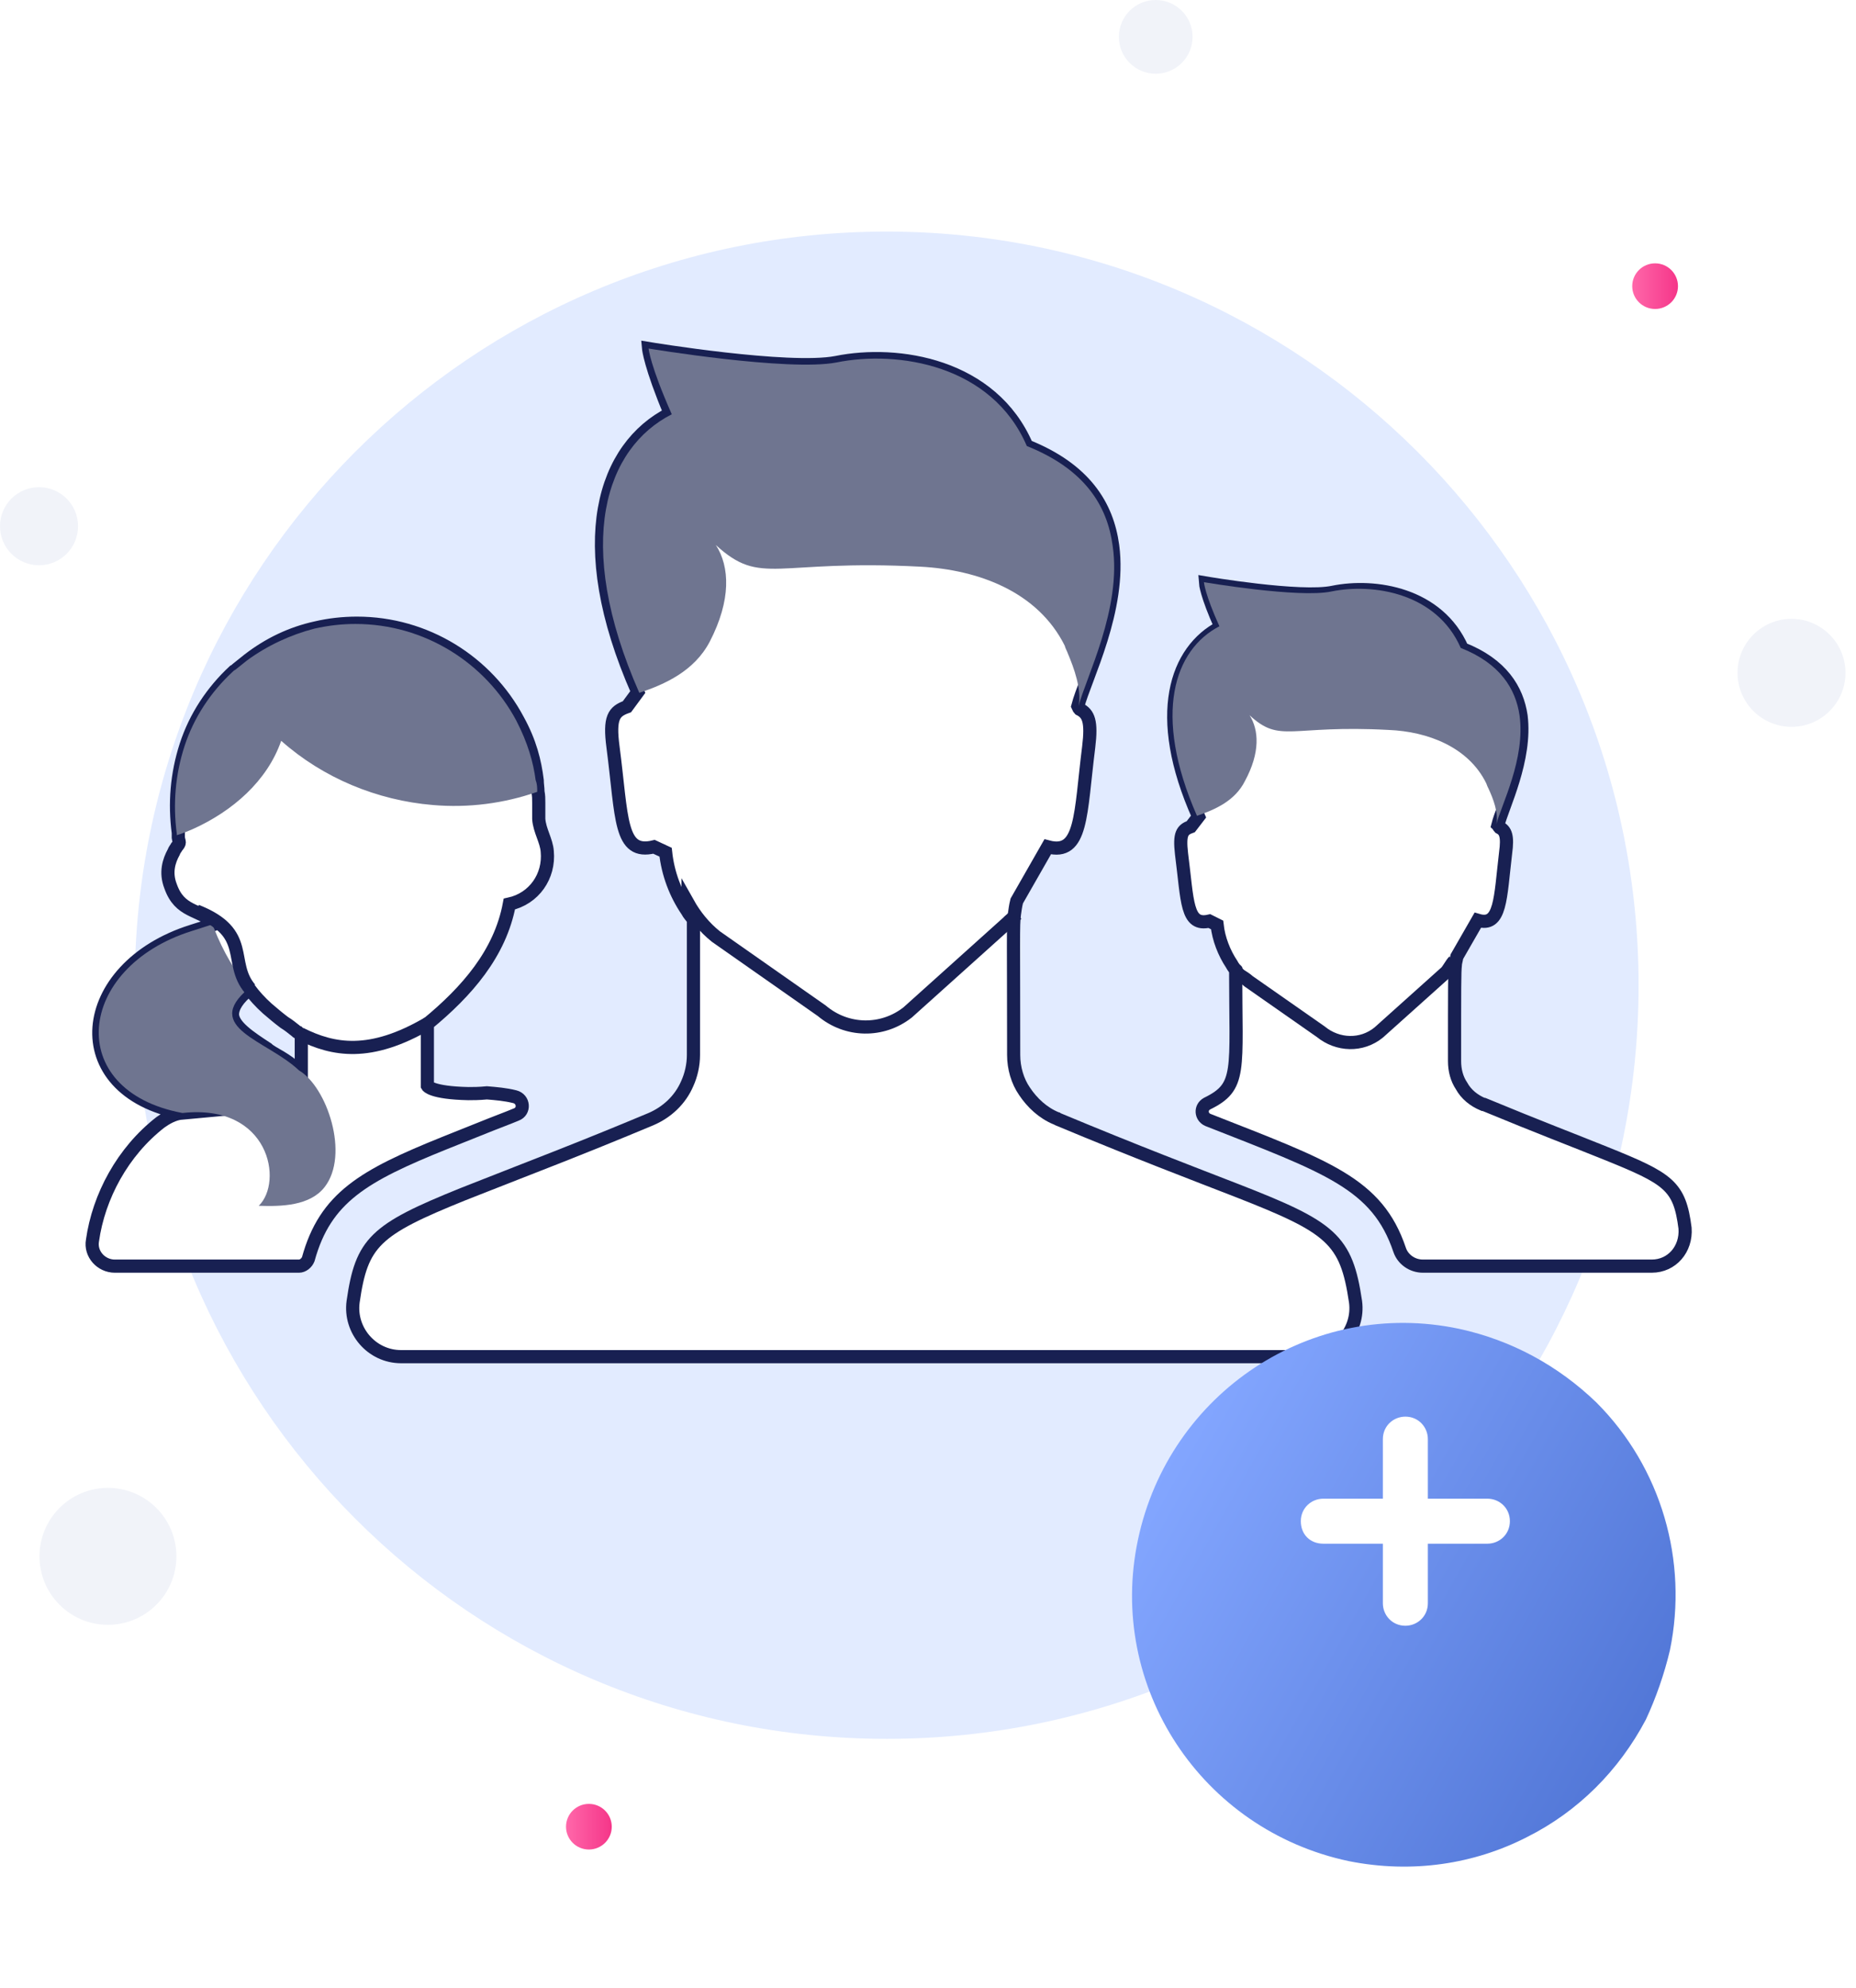 <svg viewBox="0 0 141 151" fill="none" xmlns="http://www.w3.org/2000/svg">
    <path
        d="M67.359 132.061C98.906 132.061 124.482 106.485 124.482 74.824C124.482 43.164 98.794 17.588 67.359 17.588C35.811 17.588 10.235 43.164 10.235 74.824C10.235 106.485 35.811 132.061 67.359 132.061Z"
        fill="#E2EBFF" />
    <path
        d="M2.965 42.929C4.602 42.929 5.929 41.602 5.929 39.965C5.929 38.327 4.602 37 2.965 37C1.327 37 0 38.327 0 39.965C0 41.602 1.327 42.929 2.965 42.929Z"
        fill="#F1F3F9" />
    <path
        d="M136.1 55.2C138.364 55.2 140.2 53.364 140.2 51.1C140.2 48.836 138.364 47 136.1 47C133.836 47 132 48.836 132 51.1C132 53.364 133.836 55.2 136.1 55.2Z"
        fill="#F1F3F9" />
    <path
        d="M87.8 5.6C89.346 5.6 90.6 4.346 90.6 2.8C90.6 1.254 89.346 0 87.8 0C86.254 0 85 1.254 85 2.8C85 4.346 86.254 5.6 87.8 5.6Z"
        fill="#F1F3F9" />
    <path
        d="M8.2 123.4C11.072 123.4 13.4 121.072 13.4 118.2C13.4 115.328 11.072 113 8.2 113C5.328 113 3 115.328 3 118.2C3 121.072 5.328 123.4 8.2 123.4Z"
        fill="#F1F3F9" />
    <path
        d="M125.737 23.466C126.697 23.466 127.475 22.69 127.475 21.733C127.475 20.776 126.697 20 125.737 20C124.778 20 124 20.776 124 21.733C124 22.69 124.778 23.466 125.737 23.466Z"
        fill="url(#paint0_linear_384_67990)" />
    <path
        d="M44.737 140.466C45.697 140.466 46.475 139.69 46.475 138.733C46.475 137.776 45.697 137 44.737 137C43.778 137 43 137.776 43 138.733C43 139.69 43.778 140.466 44.737 140.466Z"
        fill="url(#paint1_linear_384_67990)" />
    <path
        d="M125.486 96.159H108.093C107.27 96.159 106.565 95.63 106.33 94.925C104.626 89.872 100.865 88.638 91.757 85.053C91.229 84.818 91.17 84.113 91.699 83.819C94.343 82.527 93.873 81.41 93.873 73.654C93.755 73.536 93.638 73.36 93.579 73.243C92.992 72.361 92.58 71.303 92.463 70.246L91.875 69.952C90.112 70.363 90.23 68.483 89.76 64.84C89.583 63.312 89.818 63.018 90.465 62.783L91.052 62.019C87.585 54.263 89.348 49.386 92.756 47.623C91.64 45.155 91.581 44.273 91.581 44.273C91.581 44.273 98.809 45.507 101.277 44.979C104.45 44.332 109.268 45.096 111.09 49.268C114.087 50.443 115.262 52.382 115.556 54.38C115.967 57.671 114.145 61.255 113.793 62.666C113.852 62.724 113.852 62.783 113.91 62.842C114.38 63.077 114.557 63.488 114.38 64.781C113.969 68.248 114.028 70.422 112.265 69.893L110.678 72.655C110.62 73.007 110.561 73.125 110.561 73.301C110.502 73.83 110.502 74.829 110.502 80.588C110.502 81.293 110.678 81.939 111.031 82.468C111.384 83.114 111.971 83.584 112.676 83.878H112.735C116.848 85.582 119.786 86.699 121.961 87.58C126.779 89.519 127.602 90.048 128.013 93.28C128.13 94.867 127.014 96.159 125.486 96.159Z"
        fill="white" stroke="#182052" stroke-miterlimit="10" />
    <path
        d="M113.675 62.606C113.851 61.725 113.44 60.667 113.087 59.904C113.028 59.786 112.97 59.669 112.911 59.492C111.559 56.73 108.445 55.555 105.507 55.438C97.986 55.026 97.281 56.495 94.93 54.321C95.635 55.438 95.753 57.142 94.578 59.316C93.814 60.844 92.286 61.49 90.934 61.96C87.526 54.204 89.23 49.327 92.638 47.564C91.522 45.096 91.463 44.214 91.463 44.214C91.463 44.214 98.691 45.448 101.159 44.919C104.332 44.273 109.15 45.037 110.972 49.209C113.969 50.384 115.144 52.323 115.438 54.321C115.908 57.612 114.027 61.196 113.675 62.606Z"
        fill="#6F7590" />
    <path
        d="M93.8 73.543C94.152 74.189 94.342 74.066 94.871 74.536L100.336 78.355C101.629 79.413 103.45 79.472 104.743 78.414L109.855 73.831C110.031 73.654 110.278 73.176 110.455 73"
        stroke="#182052" stroke-miterlimit="10" />
    <path
        d="M35.582 83.057C32.761 82.998 32.467 82.469 32.467 82.469V77.768C35.464 75.3 37.991 72.421 38.696 68.66C40.576 68.249 41.752 66.545 41.575 64.665C41.517 63.842 40.988 63.078 40.929 62.197C40.929 61.785 40.929 61.374 40.929 60.963C40.929 60.669 40.929 60.434 40.87 60.14C40.87 59.846 40.811 59.552 40.811 59.258C40.635 57.848 40.282 56.379 39.342 54.675C36.992 50.268 32.35 47.33 27.12 47.33C26.062 47.33 25.005 47.448 24.006 47.683C22.125 48.094 20.421 48.917 18.894 50.092C18.6 50.327 18.306 50.562 18.012 50.797C17.953 50.856 17.895 50.914 17.777 50.973C16.132 52.501 14.839 54.44 14.134 56.614C13.429 58.788 13.252 61.021 13.546 63.254C13.546 63.313 13.546 63.372 13.546 63.431C13.546 63.489 13.546 63.548 13.546 63.607C13.605 64.018 13.723 63.959 13.429 64.312C13.37 64.43 13.252 64.547 13.194 64.723C12.841 65.37 12.547 66.251 12.959 67.309C13.664 69.307 15.074 69.013 16.367 70.129C16.308 70.188 16.191 70.247 16.132 70.247H16.073L14.604 70.717C5.79 73.479 4.791 82.822 13.84 84.526C13.194 84.584 12.606 84.937 12.195 85.231C9.316 87.464 7.494 90.872 7.024 94.221C6.848 95.22 7.67 96.16 8.728 96.16H22.713C23.007 96.16 23.301 95.925 23.418 95.632C24.711 90.931 27.649 89.285 33.76 86.817L37.286 85.407C37.873 85.172 38.52 84.937 39.225 84.643C39.871 84.408 39.812 83.468 39.107 83.292C38.402 83.115 37.697 83.057 36.992 82.998C36.404 83.057 35.934 83.057 35.582 83.057ZM17.66 77.063C17.66 76.475 18.071 75.829 18.952 75.124C19.305 75.594 19.775 76.123 20.304 76.593C20.715 76.945 21.127 77.298 21.597 77.651C21.89 77.827 22.184 78.062 22.478 78.297C22.537 78.356 22.596 78.415 22.654 78.415C22.713 78.473 22.831 78.532 22.889 78.591V81.47C22.831 81.411 22.772 81.353 22.713 81.353C22.419 81.118 22.184 80.882 21.949 80.706C21.538 80.412 21.127 80.177 20.715 79.942C20.539 79.825 20.421 79.766 20.304 79.648C18.952 78.767 17.718 77.945 17.66 77.063Z"
        fill="white" stroke="#182052" stroke-miterlimit="10" />
    <path d="M22.841 78.525C25.309 79.759 28.119 80.294 32.526 77.709" stroke="#182052" stroke-miterlimit="10" />
    <path
        d="M40.812 60.139C38.285 61.021 35.582 61.373 32.879 61.138C28.648 60.786 24.535 59.082 21.362 56.261C20.304 59.317 17.66 61.608 14.663 62.96C14.252 63.136 13.84 63.312 13.429 63.43C13.429 63.371 13.429 63.312 13.429 63.312C13.135 61.08 13.311 58.847 14.017 56.672C14.722 54.498 16.014 52.559 17.66 51.032C17.718 50.973 17.777 50.914 17.895 50.855C18.189 50.62 18.482 50.385 18.776 50.15C20.304 49.034 22.067 48.211 23.888 47.741C24.946 47.506 25.945 47.388 27.003 47.388C32.232 47.388 36.874 50.326 39.225 54.733C40.106 56.438 40.518 57.907 40.694 59.258C40.812 59.552 40.812 59.846 40.812 60.139Z"
        fill="#6F7590" />
    <path
        d="M24.652 90.166C23.536 91.577 21.42 91.635 19.657 91.577C21.538 89.755 20.48 83.82 13.899 84.525H13.84C4.791 82.821 5.79 73.478 14.545 70.716L16.014 70.246C16.132 70.305 16.191 70.364 16.249 70.481C16.954 72.303 17.895 73.831 18.894 75.065C15.309 78.062 20.304 79.002 22.713 81.293C24.828 82.527 26.591 87.698 24.652 90.166Z"
        fill="#6F7590" />
    <path d="M14.923 69.189C19.163 70.859 17.286 73.08 18.999 75.101" stroke="#182052" />
    <path
        d="M102.98 98.863C103.274 101.038 101.57 103.035 99.337 103.035H30.47C28.237 103.035 26.533 101.038 26.826 98.863C27.473 94.339 28.472 93.399 35.17 90.696L36.816 90.049C39.93 88.815 43.985 87.287 49.449 84.996C50.683 84.467 51.682 83.527 52.211 82.293C52.505 81.647 52.681 80.883 52.681 80.119V69.835C52.505 69.6 52.329 69.424 52.211 69.189C51.33 67.896 50.742 66.369 50.566 64.723L49.684 64.312C47.04 64.958 47.275 62.138 46.57 56.732C46.276 54.499 46.629 54.029 47.628 53.676L48.45 52.56C43.397 41.102 45.924 33.933 50.918 31.406C49.391 27.763 49.273 26.47 49.273 26.47C49.273 26.47 59.909 28.233 63.552 27.528C68.194 26.588 75.363 27.704 78.007 33.874C82.414 35.637 84.118 38.398 84.53 41.454C85.176 46.273 82.414 51.561 81.885 53.618C81.944 53.735 81.944 53.794 82.003 53.853C82.708 54.205 82.943 54.793 82.708 56.732C82.062 61.844 82.238 65.017 79.594 64.312L77.243 68.425C77.126 68.895 77.126 69.072 77.067 69.424C76.949 70.188 77.008 71.716 77.008 80.119C77.008 81.118 77.302 82.117 77.831 82.88C78.418 83.762 79.241 84.526 80.24 84.937C80.299 84.937 80.299 84.937 80.358 84.996C86.41 87.522 90.758 89.168 93.931 90.402C101.159 93.222 102.275 94.104 102.98 98.863Z"
        fill="white" stroke="#182052" stroke-miterlimit="10" />
    <path
        d="M81.944 53.617C82.179 52.325 81.591 50.738 81.121 49.621C81.063 49.445 80.945 49.269 80.886 49.034C78.83 44.921 74.305 43.275 69.957 43.04C58.851 42.453 57.852 44.568 54.385 41.395C55.443 43.04 55.56 45.567 53.915 48.74C52.74 50.973 50.507 51.972 48.568 52.618C43.514 41.16 46.041 33.991 51.036 31.464C49.391 27.762 49.273 26.47 49.273 26.47C49.273 26.47 59.909 28.233 63.552 27.527C68.194 26.587 75.363 27.704 78.007 33.874C82.414 35.636 84.118 38.398 84.529 41.454C85.235 46.213 82.473 51.502 81.944 53.617Z"
        fill="#6F7590" />
    <path
        d="M52.74 69.835C52.564 69.6 52.387 69.424 52.27 69.189V68.602C52.799 69.542 53.504 70.423 54.385 71.128L62.435 76.769C64.316 78.356 67.019 78.415 68.958 76.887L76.479 70.129C76.714 69.894 77.008 69.659 77.243 69.424"
        stroke="#182052" stroke-miterlimit="10" />
    <g filter="url(#filter0_d_384_67990)">
        <path
            d="M126.864 120.033C126.434 121.86 125.789 123.688 125.037 125.301C122.994 129.172 119.877 132.289 116.008 134.225C112.031 136.268 107.302 137.02 102.465 136.053C91.286 133.687 84.085 122.828 86.45 111.646C88.814 100.465 99.67 93.261 110.849 95.626C114.825 96.487 118.372 98.422 121.275 101.217C126.219 106.163 128.261 113.259 126.864 120.033Z"
            fill="url(#paint2_linear_384_67990)" />
    </g>
    <path
        d="M112.997 113.821H108.474V109.297C108.474 108.393 107.77 107.589 106.765 107.589C105.86 107.589 105.056 108.292 105.056 109.297V113.821H100.532C99.628 113.821 98.823 114.524 98.823 115.53C98.823 116.535 99.527 117.239 100.532 117.239H105.056V121.762C105.056 122.667 105.759 123.471 106.765 123.471C107.669 123.471 108.474 122.767 108.474 121.762V117.239H112.997C113.902 117.239 114.706 116.535 114.706 115.53C114.706 114.524 113.902 113.821 112.997 113.821Z"
        fill="white" />
    <defs>
        <filter id="filter0_d_384_67990" x="77.529" y="92" width="58.235" height="58.235"
            filterUnits="userSpaceOnUse" color-interpolation-filters="sRGB">
            <feFlood flood-opacity="0" result="BackgroundImageFix" />
            <feColorMatrix in="SourceAlpha" type="matrix" values="0 0 0 0 0 0 0 0 0 0 0 0 0 0 0 0 0 0 127 0"
                result="hardAlpha" />
            <feOffset dy="5.294" />
            <feGaussianBlur stdDeviation="4.235" />
            <feColorMatrix type="matrix" values="0 0 0 0 0.113 0 0 0 0 0.296 0 0 0 0 1 0 0 0 0.22 0" />
            <feBlend mode="normal" in2="BackgroundImageFix" result="effect1_dropShadow_384_67990" />
            <feBlend mode="normal" in="SourceGraphic" in2="effect1_dropShadow_384_67990" result="shape" />
        </filter>
        <linearGradient id="paint0_linear_384_67990" x1="124.088" y1="21.708" x2="127.459" y2="21.708"
            gradientUnits="userSpaceOnUse">
            <stop stop-color="#FF66A9" />
            <stop offset="1" stop-color="#F53689" />
        </linearGradient>
        <linearGradient id="paint1_linear_384_67990" x1="43.086" y1="138.723" x2="46.457" y2="138.723"
            gradientUnits="userSpaceOnUse">
            <stop stop-color="#FF66A9" />
            <stop offset="1" stop-color="#F53689" />
        </linearGradient>
        <linearGradient id="paint2_linear_384_67990" x1="88.417" y1="105.991" x2="124.979" y2="126.585"
            gradientUnits="userSpaceOnUse">
            <stop stop-color="#83A6FF" />
            <stop offset="0.995" stop-color="#5277D7" />
        </linearGradient>
    </defs>
</svg>